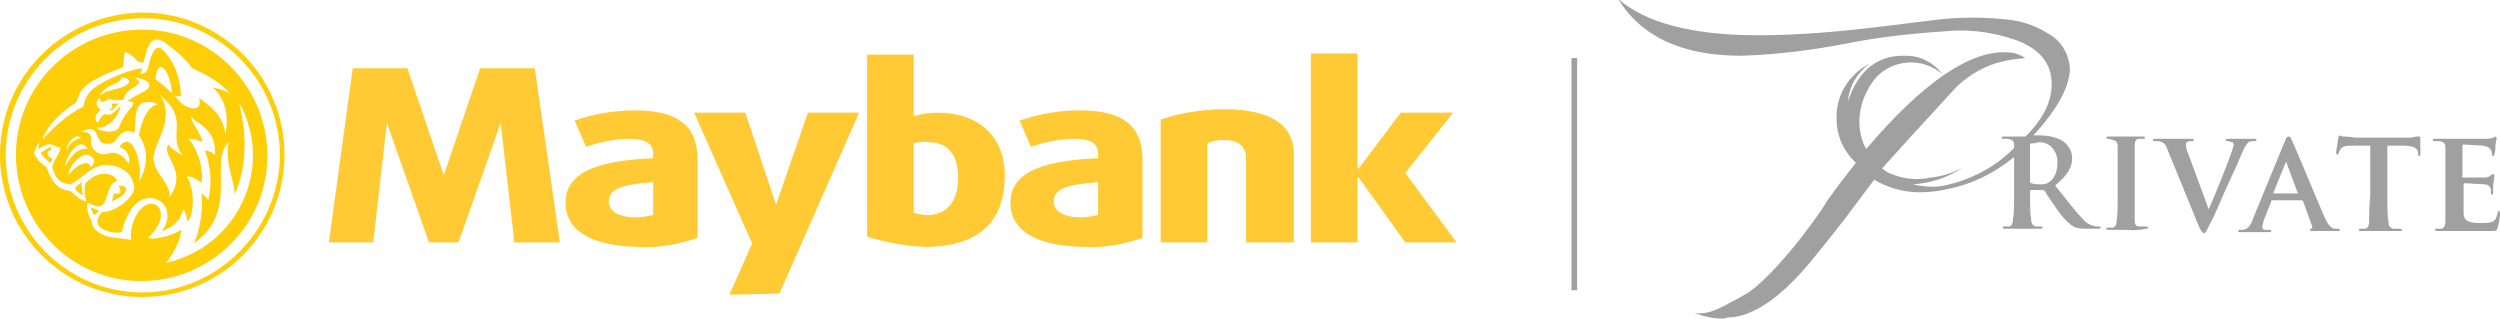 <?xml version="1.0" encoding="utf-8"?>
<!-- Generator: Adobe Illustrator 26.0.0, SVG Export Plug-In . SVG Version: 6.00 Build 0)  -->
<svg version="1.1" id="Layer_1" xmlns="http://www.w3.org/2000/svg" xmlns:xlink="http://www.w3.org/1999/xlink" x="0px" y="0px"
	 viewBox="0 0 219.7 28" style="enable-background:new 0 0 219.7 28;" xml:space="preserve">
<style type="text/css">
	.st0{fill:#FFCA34;}
	.st1{fill:#FECF08;}
	.st2{fill:#A0A0A0;}
</style>
<path class="st0" d="M64.1,25.9l2-4.5L61,9.9h4.5l2.7,8.1L71,9.9h4.5l-7,15.9L64.1,25.9z M88.8,17.8c0-3,3.6-3.7,7.7-3.9v-0.4
	c0-0.9-0.7-1.3-2.1-1.3c-1.3,0-2.6,0.3-3.8,0.7l-1-2.3c1.7-0.6,3.5-0.9,5.3-0.9c3.7,0,5.5,1.3,5.5,4.3v6.9c-1.7,0.6-3.5,0.9-5.2,0.8
	C90.9,21.6,88.8,20.2,88.8,17.8z M92.6,17.7c0,0.9,0.9,1.4,2.4,1.4c0.5,0,1-0.1,1.5-0.2v-2.9C94.3,16.2,92.6,16.4,92.6,17.7
	L92.6,17.7z M49.7,17.8c0-3,3.6-3.7,7.7-3.9v-0.4c0-0.9-0.7-1.3-2.1-1.3c-1.3,0-2.6,0.3-3.8,0.7l-1-2.3c1.7-0.6,3.5-0.9,5.3-0.9
	c3.7,0,5.5,1.3,5.5,4.3v6.9c-1.7,0.6-3.5,0.9-5.2,0.8C51.8,21.6,49.7,20.2,49.7,17.8z M53.5,17.7c0,0.9,0.9,1.4,2.4,1.4
	c0.5,0,1-0.1,1.5-0.2v-2.9C55.2,16.2,53.5,16.4,53.5,17.7z M76.2,20.8v-16h4.1v5.4c0.7-0.2,1.4-0.3,2.1-0.3c3.5,0,5.9,2,5.9,5.5
	c0,4.3-2.5,6.3-7.1,6.3C79.5,21.6,77.8,21.3,76.2,20.8z M80.3,12.6v6.1c0.4,0.1,0.8,0.2,1.2,0.2c1.7,0,2.7-1.2,2.7-3.3
	c0-2-0.9-3.1-2.6-3.1C81.1,12.4,80.7,12.5,80.3,12.6L80.3,12.6z M123.5,21.3l-4.1-5.7h-0.1v5.7h-4.1V4.7h4.1v10.1h0.1l3.7-4.9h4.6
	l-4.2,5.3l4.5,6.1H123.5z M109.5,21.3v-7.4c0-0.9-0.5-1.6-2-1.6c-0.5,0-1,0.1-1.4,0.3v8.7H102V10.5c1.8-0.6,3.7-0.9,5.6-0.9
	c4.2,0,6.1,1.5,6.1,3.9v7.8L109.5,21.3z M45.2,21.3L44,10.8l-3.7,10.5h-2.6L34,10.8l-1.2,10.5h-3.9L31,6h4.8l3.2,9.4L42.2,6H47
	l2.2,15.3L45.2,21.3z"/>
<path class="st1" d="M8.3,18.9c0.2-0.1,0.4-0.4,0.4-0.4S8.3,18.4,8,18.2C8,18.5,8.2,18.8,8.3,18.9 M10.4,16.3
	c0.1,0.1,0.3,0.6,0.1,0.7c-0.2,0.1-0.3,0-0.5,0c-0.1,0.3-0.1,0.6-0.2,0.7c0.9-0.4,1.2-0.6,1.3-1.1C11.1,16.4,10.7,16.3,10.4,16.3
	L10.4,16.3C10.4,16.3,10.4,16.3,10.4,16.3 M6.6,16.5c0,0.3,0.7,0.7,0.7,0.7s-0.2-0.7-0.1-1.2C7,16.1,6.7,16.4,6.6,16.5 M4.3,13
	c-0.3,0.1-0.6,0.4-0.7,0.4c0,0.2,0.5,0.7,0.8,0.9c0.3-0.2,0.2-0.4,0.1-0.4c-0.1-0.1-0.4-0.2-0.3-0.5c0.1-0.2,0.3-0.2,0.3-0.3
	c0-0.1-0.1-0.2-0.2-0.2h0C4.3,13,4.3,13,4.3,13 M9.8,9.1C10,9.6,9.7,9.7,9.6,9.4c0,0.2,0.1,0.3,0.2,0.3c0.2,0,0.3-0.4,0.7-0.6
	C10.1,9.1,9.9,9.1,9.8,9.1 M7.7,13.6c0.7,0.2,0.7,0.7,0.3,1.1c-0.3-0.9-1.6,0.1-2,0.7C6.1,14.4,7.2,13.5,7.7,13.6 M7.7,13.1
	c-0.9-0.2-1.6,0.8-2,1.6C5.8,13.6,7.1,11.9,7.7,13.1 M7.1,12.1c-0.5,0.2-0.9,0.4-1.3,1.1C6.1,12.1,6.8,11.8,7.1,12.1 M21,9
	c3.1,5.5,0.1,12.6-6.4,14.1c0.8-1,1.4-2.4,1.3-2.9c-0.9,0.6-2.5,0.9-2.9,0.7c1.6-1.4,1.3-2.9,0.4-3c-0.9-0.1-2,1.3-1.9,3.2
	c-0.8-0.3-3.2,0.1-3.5-1.8c-0.3-0.4-0.4-1.2-0.3-1.5c2.2,1.3,1.3-1.6,2.6-1.9c-0.1-0.4-1.3-1.3-2.8,0.2c-0.1,0.2-0.1,1.2,0.1,1.6
	c-0.7-0.1-1.2-0.8-1.4-0.9c-0.7-0.1-1.5-0.3-2.1-2.1c-0.6-0.4-0.9-0.8-1.1-1.2c0-0.1,0.1-0.6,0.5-1c0,0-0.2,0.4-0.1,0.6
	c0.8-0.6,1.1-0.4,1.4-0.3c0.2,0.1,0.3,0.2,0.5,0.1c0,0.7-0.7,1.2-0.7,1.9c0.4,1.1,0.7,1.3,1.6,1.4c1-0.5,1.9-1.7,3.1-1.7
	c1,0,2.3,0.5,2.5,1.9c0.1,1-2,2.4-2.8,2.2c-1.4,1.5,0.9,2,1.7,1.8c0.6-2.5,1.9-3.3,3-2.9c1.2,0.4,1.3,1.9,0.5,2.8
	c0.7-0.2,1.6-0.7,1.9-1.9c0.3,0.3,0.3,0.9,0.4,1.1c0.7-1,0.5-3.2-0.1-4c0.4,0,0.9,0.2,1.3,0.6c0.3-1.6-0.7-3.6-1.2-3.9
	c0.3,0,0.7,0,1.3,0.3c-0.2-1-1-1.6-1-2.3c0.3,0.7,2.2,0.9,2.1,3.4c-0.2-0.2-0.7-0.4-0.9-0.4c0.6,1.6,0.6,3.2,0.3,4.4
	c-0.1-0.2-0.4-0.5-0.6-0.6c0.2,0.9-0.1,3.4-0.7,4.4c4.1-2.8,1.3-7.2,3.1-8.9c-0.4,1.9,0.6,3.5,0.5,4.6C21.6,15,21.8,12.1,21,9
	 M12.4,9.1c0.3-0.2,1.1-0.2,1.5,0.1c-0.6,0-1.3,0.7-1.7,2.7c0.2,0.2,1.3,1.9,0,4.1c0.4-1.6-0.6-4.7-1.7-3.1c0.7,0.3,1,0.9,0.8,1.5
	c-0.3-0.6-1.1-1.2-1.8-0.9c-0.4,0.1-0.9,0.1-1.3-0.4c-0.5-0.7,0.3-1.6-1.1-1.5c1.7-0.9,1.2,0.8,2,1c1,0.2,1.1-0.4,1.4-0.7
	c0.3-0.3,0.8-0.6,1.3-0.2C12,10.9,11.7,9.7,12.4,9.1 M13.5,14.1c-0.2-1.3,2-3.5,0.6-5.7c2.6,2.1,0.6,3.4,1.9,5.2
	c-0.5-0.2-1-0.6-1.2-0.9c-0.7,1,1.8,2.3,0.1,4.6C15,16.1,13.7,15.4,13.5,14.1 M10.7,6.8c0.3,0,0.8,0.2,0.6,0.5
	C10.6,8,9.6,7.7,8.8,8.4C9.1,7.5,10.6,7.4,10.7,6.8 M10.9,8.7c0.1-1.1,2.2-1.2,0.9-1.9c1.3,0.2,1.5,0.6,1.2,1
	c-0.3,0.3-1.4,0.7-1.8,1.1c1.3,0-0.2,0.7-0.7,2.2c-0.2,0.7-1.7,0.5-2,0.1c0.4,0.1,1.6-0.2,2.1-1.8c0,0,0-0.1-0.1,0
	c-0.6,0.7-1,0.8-1.3,0.6c-0.3,0.2-0.4,0.4-0.6,0.8c-0.4-0.4-0.2-0.7,0.2-1.1c0.1-0.1,0-0.1-0.1-0.2C8.4,9.3,8.4,8.8,8.8,8.6
	C8.7,8.9,9,9.1,9.4,8.8C9.5,8.7,9.8,8.7,10,8.8c0.1,0,0.3,0,0.4,0h0C10.6,8.8,10.8,8.8,10.9,8.7 M13.7,7c-0.1-0.3,0.2-1.3,0.5-1.1
	c0.6,0.3,0.9,1.6,0.9,2.3C14.6,7.7,14.3,7.4,13.7,7 M12.6,5.5c0.1-0.3,0.3-1.3,0.6-1.7c0.3-0.4,0.8-0.5,1.5,0.1
	c0.7,0.6,1.2,0.8,2.2,2.1c0.8,0.4,2.1,0.9,3.3,2.2c-0.5-0.3-1-0.4-1.5-0.5c0.9,0.8,1.5,2.1,1.1,4.1c-0.2-1.8-1.5-2.6-2.3-3.2
	c0.4,1.5-1.5,1-2.1-0.2c0.2,0.1,0.4,0.1,0.5,0c-0.1-2.4-1.2-3.7-1.7-4.1c-0.6-0.5-1,0.7-1.2,1.7c-0.1,0.3-0.3,0.5-0.7,0.5
	c0.1-0.1,0.2-0.4,0.2-0.5c-1,0.1-2.1,0.6-2.8,0.9C8.1,7.7,7.6,8.1,7.3,9.4c-1.4,0.6-2.9,2.1-3.6,2.9c0.4-1.1,1.4-2.3,3-3.3
	c0.4-1,0.2-1.6,4.1-3.1c0.1-0.6,0.1-1.3,0.2-1.3c0.2,0,0.7,0.3,1.1,0.8C12.4,5.5,12.5,5.5,12.6,5.5 M1.4,13.6
	c0,6.1,4.9,11.1,11,11.1c6.1,0,11.1-4.9,11.1-11c0-6.1-4.9-11.1-11-11.1h0C6.4,2.6,1.4,7.5,1.4,13.6 M12.5,25.7
	c-6.6,0-12-5.4-12-12.1c0-6.6,5.4-12,12.1-12c6.6,0,12,5.4,12,12.1C24.5,20.3,19.1,25.7,12.5,25.7L12.5,25.7 M0,13.6
	c0,6.9,5.6,12.5,12.5,12.5c6.9,0,12.5-5.6,12.5-12.5c0-6.9-5.6-12.5-12.5-12.5h0C5.6,1.2,0,6.7,0,13.6"/>
<path class="st2" d="M151.4,28c-0.9,0-1.7-0.2-2.5-0.5c1.4,0.2,2.4-0.5,4.6-1.7c2.1-1.3,5.8-6,7.1-8.2v0l1.1-1.5l1.4-1.8
	c-1.1-1-1.7-2.4-1.7-3.8c-0.1-2.1,1.1-4,2.9-4.9c-1.1,0.8-1.8,2-1.9,3.3c0.9-2.7,2.6-4.1,5.1-4c1.3,0,2.4,0.6,3.2,1.6
	c-0.9-0.7-1.9-1.1-3.1-1c-1.2,0.1-2.4,0.7-3.1,1.8c-0.7,1-1.1,2.2-1.1,3.4c0,0.8,0.2,1.7,0.6,2.4c5-5.9,9.2-8.7,12.4-8.5
	c0.6,0,1.1,0.2,1.6,0.5c-1.2,0.1-2.4,0.3-3.5,0.8c-1.1,0.5-2.1,1.2-2.9,2.1l-3.3,3.6c-1.1,1.2-2,2.2-2.9,3.2
	c0.1,0.1,0.3,0.2,0.4,0.3c1.2,0.6,2.5,0.8,3.9,0.5c1-0.1,1.9-0.4,2.8-0.9c-1.3,0.9-2.8,1.4-4.4,1.5c0.9,0.2,1.9,0.3,2.8,0.1
	c2.3-0.5,4.4-1.6,6-3.2l0.1-0.1c0-0.1,0-0.1,0-0.2c0-0.4-0.1-0.5-0.5-0.6c-0.1,0-0.3,0-0.4,0c-0.1,0-0.2,0-0.2-0.1s0.1-0.1,0.2-0.1
	c0.6,0,1.3,0,1.5,0h0.4c1.6-1.6,2.3-3.1,2.3-4.6c0-1.8-1-3.1-3.2-3.9c-1.8-0.6-3.6-0.9-5.5-0.8c-3.1,0.2-6.2,0.5-9.2,1.1
	c-3.1,0.6-6.2,1-9.4,1.1c-5.2,0-8.8-1.7-10.8-5c2.4,2.1,6.5,3.2,12.3,3.2c3.4,0,6.9-0.3,10.3-0.7l5.7-0.7c1.9-0.2,3.8-0.2,5.7,0
	c1.3,0.1,2.6,0.5,3.7,1.2c1.2,0.6,1.9,1.8,2,3.1c0,1.6-1.1,3.6-3.2,5.9c0.2,0,0.4,0,0.5,0c0.7,0,1.4,0.1,2.1,0.5
	c0.5,0.4,0.8,0.9,0.8,1.5c0,0.8-0.4,1.5-1.5,2.4c1,1.2,1.7,2.2,2.4,2.9c0.3,0.4,0.7,0.6,1.2,0.7c0.1,0,0.2,0,0.3,0
	c0.1,0,0.1,0,0.1,0.1c0,0.1-0.1,0.1-0.2,0.1h-1c-0.4,0-0.8,0-1.2-0.2c-0.6-0.4-1.1-1-1.5-1.6c-0.4-0.6-0.9-1.3-1-1.5
	c-0.1-0.1-0.1-0.1-0.2-0.1l-1,0c0,0-0.1,0-0.1,0.1c0,0,0,0,0,0v0.2c0,1,0,1.8,0.1,2.3c0,0.3,0.1,0.5,0.4,0.6c0.2,0,0.4,0,0.5,0
	c0.1,0,0.1,0,0.1,0.1c0,0.1-0.1,0.1-0.2,0.1c-0.6,0-1.5,0-1.7,0c-0.1,0-0.3,0-0.6,0c-0.3,0-0.6,0-0.8,0c-0.1,0-0.2,0-0.2-0.1
	c0-0.1,0-0.1,0.2-0.1c0.1,0,0.3,0,0.4,0c0.2-0.1,0.3-0.3,0.3-0.6c0.1-0.5,0.1-1.3,0.1-2.3v-1.9c0-0.6,0-1,0-1.3
	c-1.7,1.4-3.7,2.4-5.8,2.8c-0.8,0.2-1.7,0.3-2.5,0.3c-1.4,0-2.8-0.4-4-1.1l-1.5,2c-1.4,1.9-2.7,3.5-4,5.1c-2.8,3.4-5.3,5-7.4,5
	C151.6,28,151.5,28,151.4,28z M178.5,12.6c-0.1,0-0.1,0.1-0.1,0.1l0,3.2c0,0.1,0,0.2,0.1,0.2c0.3,0.1,0.5,0.1,0.8,0.1
	c0.3,0,0.5,0,0.8-0.2c0.5-0.4,0.7-1,0.7-1.6c0.1-0.9-0.5-1.8-1.4-1.9c-0.1,0-0.2,0-0.2,0h-0.1C178.9,12.6,178.7,12.6,178.5,12.6z
	 M138.1,25.5V5.1h0.5v20.4H138.1z M193.2,19.8l-2.7-6.6c-0.2-0.6-0.4-0.7-0.8-0.8c-0.1,0-0.3,0-0.4,0c-0.1,0-0.1-0.1-0.1-0.1
	c0-0.1,0.1-0.1,0.3-0.1c0.6,0,1.2,0,1.6,0c0.3,0,0.8,0,1.4,0c0.1,0,0.3,0,0.3,0.1s-0.1,0.1-0.2,0.1c-0.1,0-0.3,0-0.4,0.1
	c-0.1,0-0.1,0.1-0.1,0.2c0,0.3,0.1,0.6,0.2,0.8l1.8,4.9h0c0.5-1.1,1.9-4.6,2.1-5.3c0-0.1,0.1-0.3,0.1-0.4c0-0.1-0.1-0.2-0.1-0.2
	c-0.1,0-0.3-0.1-0.4-0.1c-0.1,0-0.2,0-0.2-0.1s0.1-0.1,0.3-0.1c0.5,0,1,0,1.2,0c0.2,0,0.7,0,1,0c0.1,0,0.2,0,0.2,0.1
	c0,0.1-0.1,0.1-0.2,0.1c-0.2,0-0.4,0-0.5,0.1c-0.1,0.1-0.3,0.3-0.6,1c-0.4,1-0.7,1.6-1.3,2.9c-0.7,1.6-1.2,2.8-1.5,3.3
	c-0.3,0.6-0.4,0.8-0.5,0.8S193.4,20.3,193.2,19.8L193.2,19.8z M218.9,20.3c-0.8,0-1.5,0-2,0c-0.5,0-0.9,0-1.3,0c-0.1,0-0.4,0-0.6,0
	c-0.3,0-0.5,0-0.8,0c-0.1,0-0.2,0-0.2-0.1c0-0.1,0-0.1,0.2-0.1c0.1,0,0.3,0,0.4,0c0.2-0.1,0.3-0.3,0.3-0.6c0-0.5,0-1.3,0-2.3v-1.9
	c0-1.6,0-2,0-2.3c0-0.4-0.1-0.5-0.5-0.6c-0.1,0-0.3,0-0.4,0c-0.1,0-0.2,0-0.2-0.1s0.1-0.1,0.2-0.1c0.6,0,1.3,0,1.6,0
	c0.3,0,2.8,0,3,0c0.2,0,0.4-0.1,0.5-0.1c0.1,0,0.1-0.1,0.2-0.1s0.1,0.1,0.1,0.1c0,0.2-0.1,0.5-0.1,0.7c0,0.1,0,0.6-0.1,0.7
	c0,0.1,0,0.2-0.1,0.2c-0.1,0-0.1,0-0.1-0.1c0-0.1,0-0.3-0.1-0.4c-0.1-0.2-0.2-0.3-0.7-0.4c-0.2,0-1.5-0.1-1.7-0.1c0,0-0.1,0-0.1,0.1
	v2.7c0,0.1,0,0.1,0.1,0.1c0.2,0,1.7,0,1.9,0c0.2,0,0.4-0.1,0.5-0.2c0.1-0.1,0.1-0.1,0.2-0.1c0.1,0,0.1,0.1,0.1,0.1
	c0,0.1,0,0.2-0.1,0.8c0,0.2,0,0.7,0,0.7s0,0.2-0.1,0.2c-0.1,0-0.1,0-0.1-0.1c0-0.1,0-0.3,0-0.4c-0.1-0.2-0.2-0.4-0.6-0.4
	c-0.2,0-1.4-0.1-1.7-0.1c0,0-0.1,0-0.1,0.1v0.9c0,0.4,0,1.3,0,1.6c0,0.7,0.4,0.9,1.5,0.9c0.3,0,0.7,0,1-0.1c0.3-0.1,0.4-0.4,0.5-0.8
	c0-0.1,0.1-0.2,0.1-0.2s0.1,0.1,0.1,0.3c0,0.4-0.1,0.8-0.2,1.2c-0.1,0.3-0.2,0.3-0.5,0.3L218.9,20.3z M208.9,20.3c-0.2,0-1,0-1.4,0
	c-0.1,0-0.2,0-0.2-0.1c0-0.1,0-0.1,0.2-0.1c0.1,0,0.3,0,0.4,0c0.2-0.1,0.3-0.3,0.3-0.6c0-0.5,0-1.3,0.1-2.3l0-4.4l-1.6,0
	c-0.6,0-0.9,0.1-1,0.3c-0.1,0.1-0.1,0.2-0.2,0.4c0,0.1-0.1,0.1-0.1,0.1s-0.1-0.1-0.1-0.2c0-0.2,0.2-1.2,0.2-1.3
	c0-0.1,0.1-0.2,0.1-0.2c0.2,0.1,0.3,0.1,0.5,0.1c0.4,0,0.7,0.1,1.1,0.1l4.4,0c0.2,0,0.5,0,0.7-0.1c0.2,0,0.3,0,0.3,0
	c0.1,0,0.1,0.1,0.1,0.2c0,0.2,0,1,0,1.3c0,0.1,0,0.2-0.1,0.2c-0.1,0-0.1,0-0.1-0.2l0-0.1c0-0.3-0.3-0.6-1.3-0.6l-1.4,0v4.4
	c0,1,0,1.8,0.1,2.3c0,0.3,0.1,0.5,0.4,0.6c0.2,0,0.4,0,0.6,0c0.1,0,0.2,0.1,0.2,0.1c0,0.1-0.1,0.1-0.2,0.1
	C209.9,20.3,209.2,20.3,208.9,20.3L208.9,20.3z M205.4,20.3c-0.4,0-1.2,0-2.1,0c-0.2,0-0.3,0-0.3-0.1s0-0.1,0.1-0.1
	c0.1,0,0.1-0.1,0.1-0.2c0,0,0,0,0,0l-0.8-2.2c0,0-0.1-0.1-0.1-0.1h-2.6c-0.1,0-0.1,0-0.1,0.1l-0.6,1.5c-0.1,0.2-0.1,0.4-0.2,0.7
	c0,0.2,0.1,0.3,0.4,0.3h0.2c0.1,0,0.2,0,0.2,0.1c0,0.1-0.1,0.1-0.2,0.1c-0.4,0-0.9,0-1.2,0c-0.1,0-0.7,0-1.3,0c-0.1,0-0.2,0-0.2-0.1
	c0-0.1,0-0.1,0.1-0.1s0.2,0,0.3,0c0.5-0.1,0.7-0.4,0.9-1l2.8-6.8c0.1-0.3,0.2-0.4,0.3-0.4c0.2,0,0.2,0.1,0.3,0.3
	c0.3,0.6,2.1,5,2.8,6.6c0.4,1,0.7,1.1,0.9,1.2c0.1,0,0.3,0,0.4,0c0.1,0,0.1,0,0.1,0.1S205.8,20.3,205.4,20.3L205.4,20.3z
	 M200.9,14.2l-1.1,2.7c0,0,0,0.1,0,0.1l2.1,0c0,0,0.1,0,0-0.1l-1-2.7c0,0,0-0.1-0.1-0.1C201,14.1,200.9,14.1,200.9,14.2z
	 M186.7,20.2c-0.1,0-0.4,0-0.6,0s-0.6,0-0.8,0c-0.1,0-0.2,0-0.2-0.1c0-0.1,0-0.1,0.2-0.1c0.1,0,0.3,0,0.4,0c0.2-0.1,0.3-0.2,0.3-0.5
	c0.1-0.5,0.1-1.3,0.1-2.4v-1.9c0-1.6,0-1.9,0-2.3c0-0.4-0.1-0.5-0.4-0.6c-0.1,0-0.3-0.1-0.4-0.1c-0.1,0-0.2,0-0.2-0.1
	c0-0.1,0.1-0.1,0.3-0.1c0.4,0,1.2,0,1.5,0c0.3,0,1,0,1.4,0c0.1,0,0.2,0,0.2,0.1c0,0.1-0.1,0.1-0.2,0.1c-0.1,0-0.2,0-0.3,0
	c-0.3,0-0.4,0.2-0.4,0.6c0,0.3,0,0.7,0,2.3v1.9c0,1,0,1.9,0,2.4c0,0.3,0.1,0.5,0.4,0.5c0.2,0,0.4,0,0.6,0c0.1,0,0.2,0.1,0.2,0.1
	c0,0.1-0.1,0.1-0.2,0.1C187.7,20.3,187,20.2,186.7,20.2z"/>
</svg>
